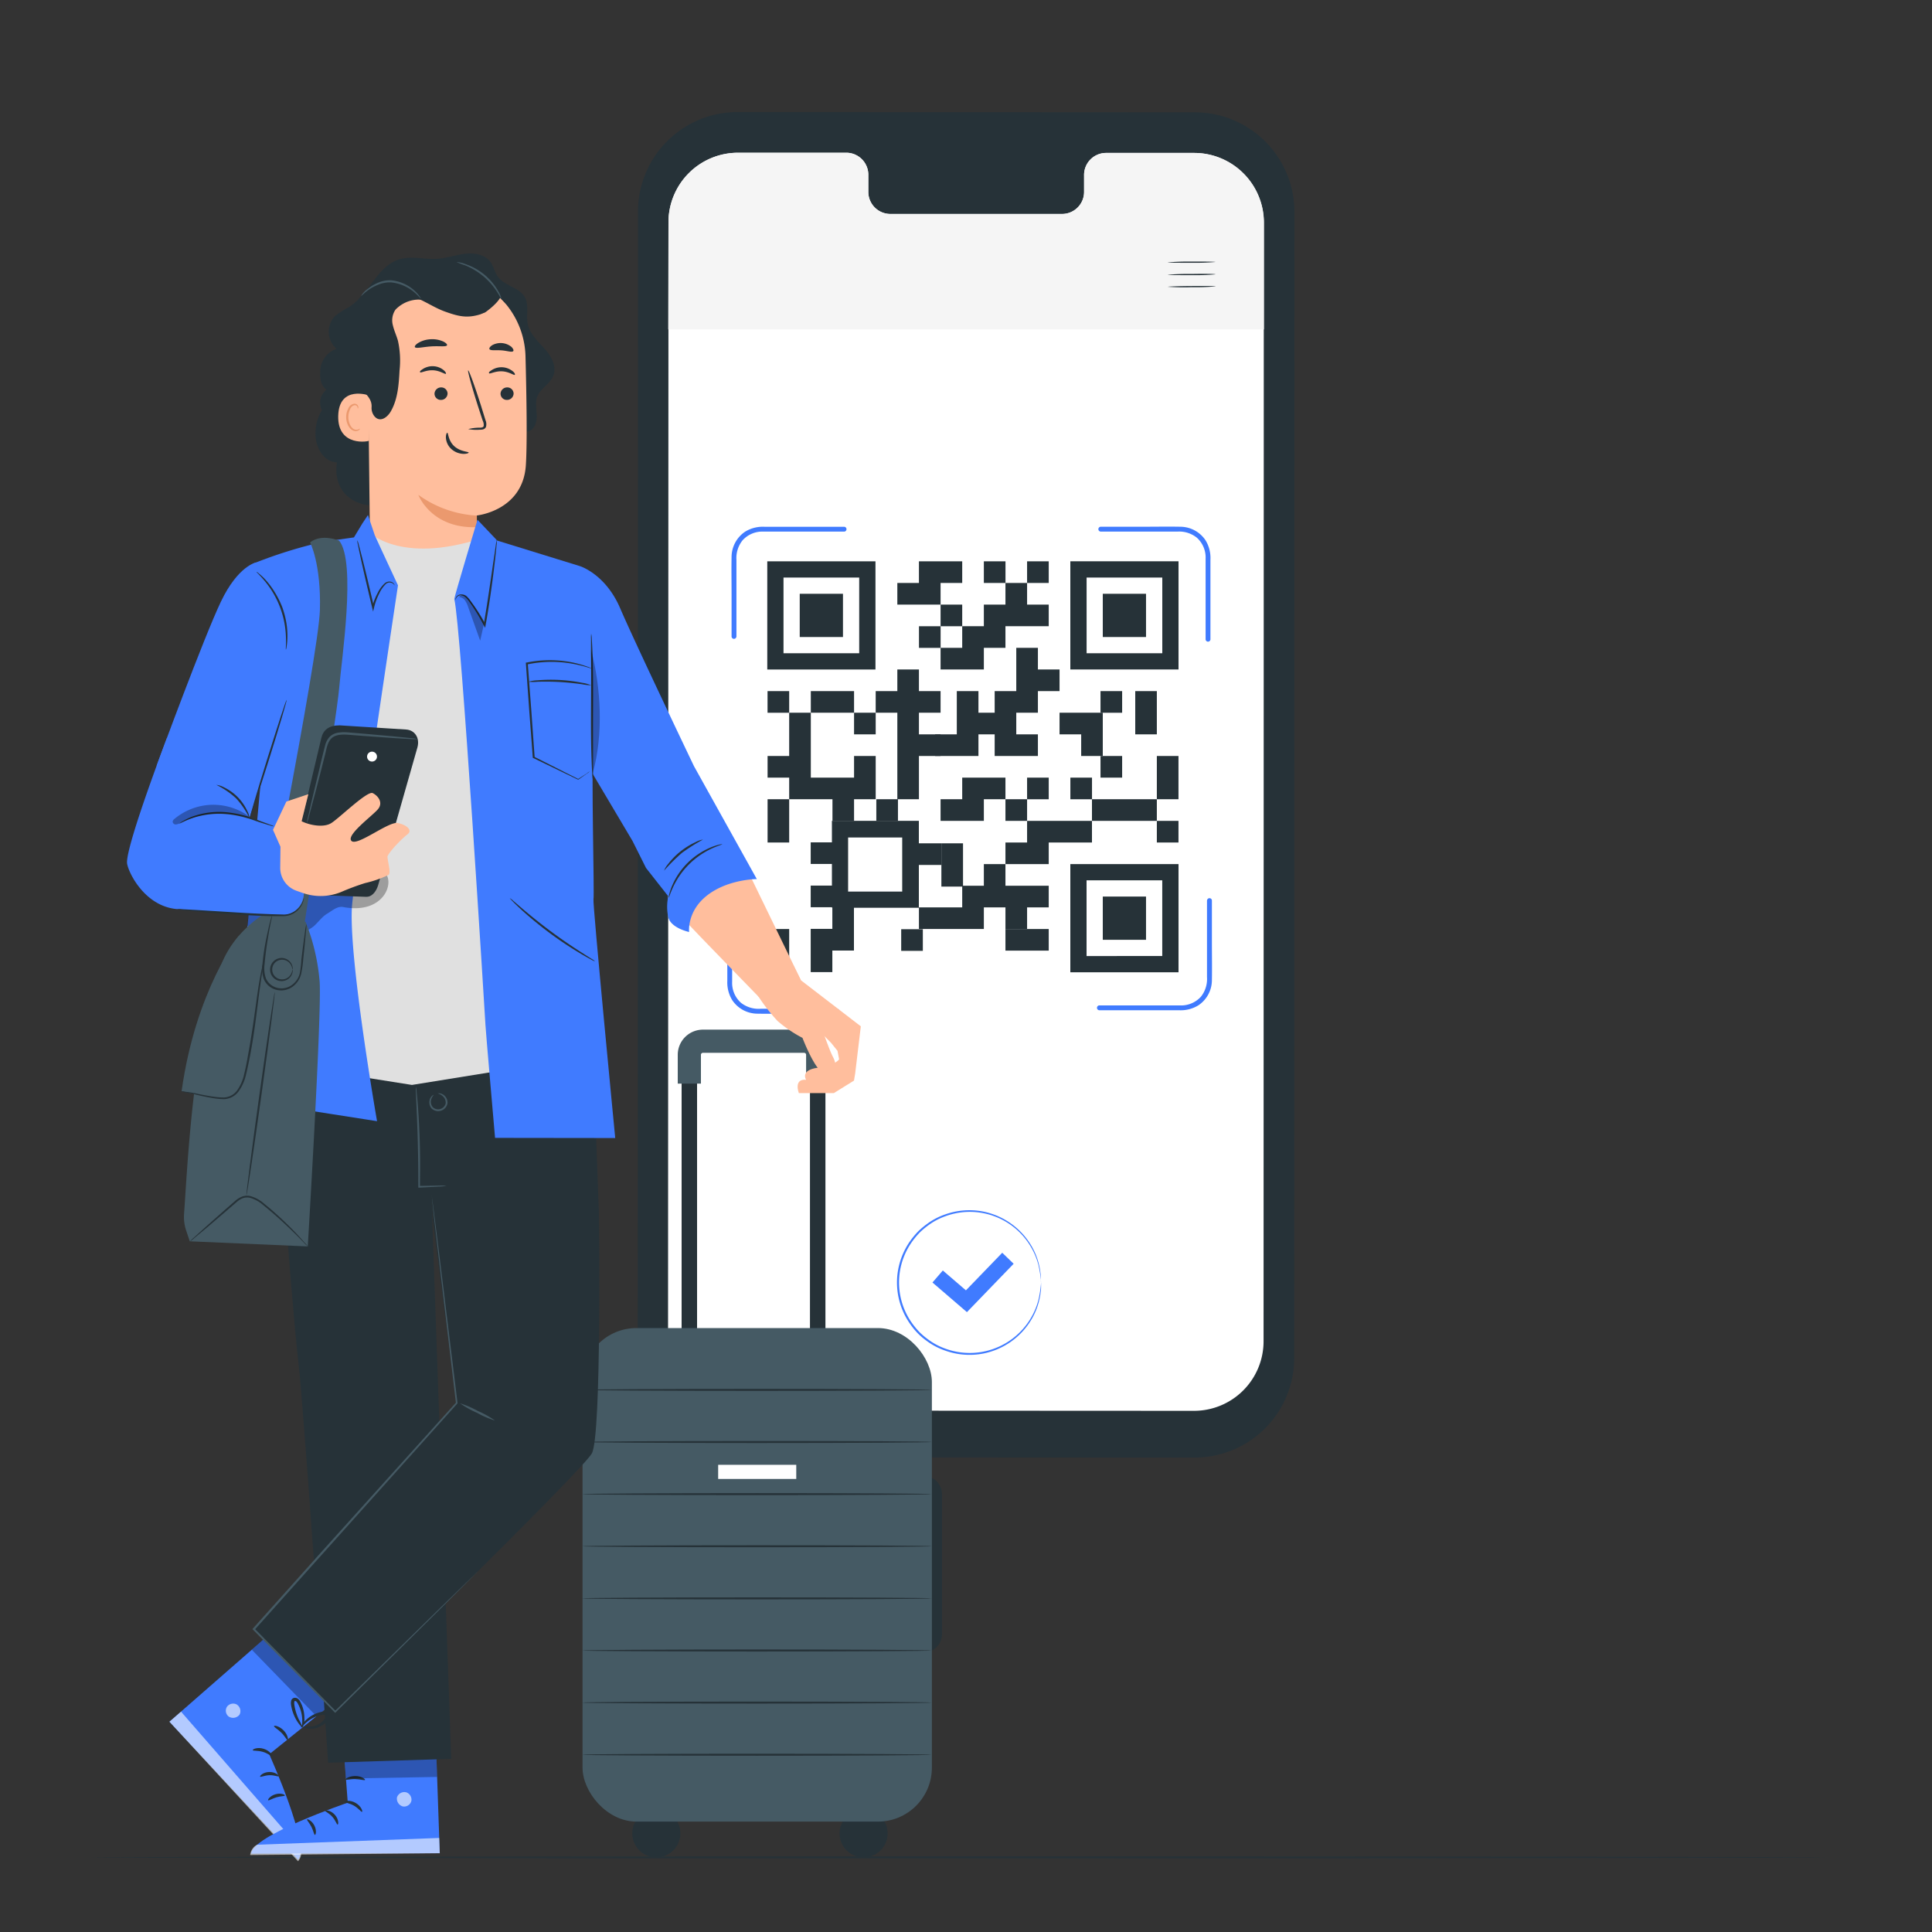 <svg xmlns="http://www.w3.org/2000/svg" viewBox="0 0 500 500"><rect x="0" y="0" width="500" height="500" fill="#333333" stroke="none"/><g id="freepik--Floor--inject-151"><path d="M473.14,480.69c0,.14-100.8.26-225.13.26s-225.15-.12-225.15-.26,100.78-.26,225.15-.26S473.14,480.54,473.14,480.69Z" style="fill:#263238"></path></g><g id="freepik--Device--inject-151"><path d="M309.11,377.21l-118.3-.07a25.76,25.76,0,0,1-25.76-25.77l.06-296.58A25.77,25.77,0,0,1,190.89,29l118.31.07A25.78,25.78,0,0,1,335,54.87l-.06,296.58A25.76,25.76,0,0,1,309.11,377.21Z" style="fill:#263238"></path><path d="M309.07,39.58H286.13a5.7,5.7,0,0,0-5.57,5.82v4.16A5.7,5.7,0,0,1,275,55.37l-44.71,0a5.71,5.71,0,0,1-5.57-5.83V45.35a5.71,5.71,0,0,0-5.57-5.82H191A18,18,0,0,0,173,57.56L172.89,347a18.05,18.05,0,0,0,18,18.06l118.06.06a18,18,0,0,0,18.06-18l.06-289.49A18.06,18.06,0,0,0,309.07,39.58Z" style="fill:#fff"></path><path d="M327.11,57.63a18.06,18.06,0,0,0-18-18.05H286.13a5.7,5.7,0,0,0-5.57,5.82v4.16A5.7,5.7,0,0,1,275,55.37l-44.71,0a5.71,5.71,0,0,1-5.57-5.83V45.35a5.71,5.71,0,0,0-5.57-5.82H191A18,18,0,0,0,173,57.56l-.06,27.68H327.1Z" style="fill:#f5f5f5"></path><path d="M314.56,67.8a59.89,59.89,0,0,1-6.17.21c-3.41,0-6.18,0-6.18-.1a59.89,59.89,0,0,1,6.17-.21C311.79,67.67,314.56,67.72,314.56,67.8Z" style="fill:#263238"></path><path d="M314.58,71a59.7,59.7,0,0,1-6.17.21c-3.41,0-6.17,0-6.17-.1a59.89,59.89,0,0,1,6.17-.21C311.82,70.83,314.58,70.88,314.58,71Z" style="fill:#263238"></path><path d="M314.61,74.12a59.89,59.89,0,0,1-6.17.21,58.61,58.61,0,0,1-6.18-.11c0-.08,2.77-.18,6.18-.2S314.61,74,314.61,74.12Z" style="fill:#263238"></path></g><g id="freepik--Checkmark--inject-151"><path d="M269.43,331.89a30,30,0,0,0-.68-4.49,17.84,17.84,0,0,0-2.06-4.88,18.31,18.31,0,0,0-22-7.77,17,17,0,0,0-4.62,2.49A20.08,20.08,0,0,0,238,319a21.34,21.34,0,0,0-1.78,2.11,18.16,18.16,0,0,0,0,21.57,21.34,21.34,0,0,0,1.78,2.11,20.08,20.08,0,0,0,2.07,1.76,17,17,0,0,0,4.62,2.49,18.37,18.37,0,0,0,22-7.77,17.84,17.84,0,0,0,2.06-4.88,30,30,0,0,0,.68-4.5,1.43,1.43,0,0,1,0,.3c0,.23,0,.52,0,.89a9,9,0,0,1-.12,1.43,14.28,14.28,0,0,1-.35,1.93,17.59,17.59,0,0,1-2,5,18.71,18.71,0,0,1-12.56,8.87,18.68,18.68,0,0,1-9.83-.79A17.32,17.32,0,0,1,239.8,347a17,17,0,0,1-4-4,18.62,18.62,0,0,1,0-22.17,21.29,21.29,0,0,1,1.84-2.17,20.09,20.09,0,0,1,2.13-1.8,17.32,17.32,0,0,1,4.75-2.54,18.68,18.68,0,0,1,9.83-.79,18.74,18.74,0,0,1,12.56,8.86,17.64,17.64,0,0,1,2,5,14.28,14.28,0,0,1,.35,1.93,9,9,0,0,1,.12,1.43c0,.37,0,.66,0,.88A1.36,1.36,0,0,1,269.43,331.89Z" style="fill:#407BFF"></path><polygon points="250.24 339.58 241.32 331.91 244 328.8 249.98 333.94 259.38 324.21 262.33 327.06 250.24 339.58" style="fill:#407BFF"></polygon></g><g id="freepik--Code--inject-151"><polygon points="198.65 212.44 198.65 218.04 204.24 218.04 204.24 212.44 204.24 206.84 198.65 206.84 198.65 212.44" style="fill:#263238"></polygon><rect x="198.64" y="178.86" width="5.6" height="5.6" style="fill:#263238"></rect><rect x="233.23" y="240.48" width="5.6" height="5.6" style="fill:#263238"></rect><polygon points="204.24 190.05 204.24 195.65 198.65 195.65 198.65 201.25 204.24 201.25 204.24 206.84 209.84 206.84 215.44 206.84 215.44 212.44 221.03 212.44 221.03 206.84 226.63 206.84 226.63 201.25 226.63 195.65 221.03 195.65 221.03 201.25 215.44 201.25 209.84 201.25 209.84 195.65 209.84 190.05 209.84 184.45 204.24 184.45 204.24 190.05" style="fill:#263238"></polygon><polygon points="215.44 178.86 209.84 178.86 209.84 184.45 215.44 184.45 221.03 184.45 221.03 178.86 215.44 178.86" style="fill:#263238"></polygon><polygon points="240.62 223.85 243.63 223.85 243.63 218.25 240.62 218.25 237.62 218.25 237.62 223.85 240.62 223.85" style="fill:#263238"></polygon><rect x="221.03" y="184.45" width="5.6" height="5.6" style="fill:#263238"></rect><rect x="260.21" y="206.84" width="5.6" height="5.6" style="fill:#263238"></rect><rect x="265.81" y="145.27" width="5.6" height="5.6" style="fill:#263238"></rect><polygon points="237.82 190.05 237.82 184.45 243.42 184.45 243.42 178.86 237.82 178.86 237.82 173.26 232.23 173.26 232.23 178.86 226.63 178.86 226.63 184.45 232.23 184.45 232.23 190.05 232.23 195.65 232.23 201.25 232.23 206.84 237.82 206.84 237.82 201.25 237.82 195.65 243.42 195.65 243.42 190.05 237.82 190.05" style="fill:#263238"></polygon><polygon points="265.81 246.02 271.41 246.02 271.41 240.43 265.81 240.43 260.21 240.43 260.21 246.02 265.81 246.02" style="fill:#263238"></polygon><rect x="254.62" y="145.27" width="5.6" height="5.6" style="fill:#263238"></rect><polygon points="258.81 190.05 258.81 184.45 253.22 184.45 253.22 178.86 247.62 178.86 247.62 184.45 247.62 190.05 242.02 190.05 242.02 195.65 247.62 195.65 253.22 195.65 253.22 190.05 258.81 190.05" style="fill:#263238"></polygon><rect x="284.81" y="178.86" width="5.6" height="5.6" style="fill:#263238"></rect><rect x="226.79" y="206.84" width="5.6" height="5.6" style="fill:#263238"></rect><polygon points="254.62 173.26 254.62 167.66 260.21 167.66 260.21 162.06 265.81 162.06 271.41 162.06 271.41 156.47 265.81 156.47 265.81 150.87 260.21 150.87 260.21 156.47 254.62 156.47 254.62 162.06 249.02 162.06 249.02 167.66 243.42 167.66 243.42 173.26 249.02 173.26 254.62 173.26" style="fill:#263238"></polygon><polygon points="254.62 212.44 254.62 206.84 260.21 206.84 260.21 201.25 254.62 201.25 249.02 201.25 249.02 206.84 243.42 206.84 243.42 212.44 249.02 212.44 254.62 212.44" style="fill:#263238"></polygon><polygon points="271.41 234.83 271.41 229.23 265.81 229.23 260.21 229.23 260.21 223.63 254.62 223.63 254.62 229.23 249.02 229.23 249.02 234.83 243.42 234.83 237.82 234.83 237.82 240.42 243.42 240.42 249.02 240.42 254.62 240.42 254.62 234.83 260.21 234.83 260.21 240.42 265.81 240.42 265.81 234.83 271.41 234.83" style="fill:#263238"></polygon><polygon points="249.02 150.87 249.02 145.27 243.42 145.27 237.82 145.27 237.82 150.87 232.23 150.87 232.23 156.47 237.82 156.47 243.42 156.47 243.42 150.87 249.02 150.87" style="fill:#263238"></polygon><rect x="243.42" y="156.47" width="5.6" height="5.6" style="fill:#263238"></rect><polygon points="263.01 178.86 257.42 178.86 257.42 184.45 257.42 190.05 257.42 195.65 263.01 195.65 268.61 195.65 268.61 190.05 263.01 190.05 263.01 184.45 268.61 184.45 268.61 178.86 274.21 178.86 274.21 173.26 268.61 173.26 268.61 167.66 263.01 167.66 263.01 173.26 263.01 178.86" style="fill:#263238"></polygon><rect x="237.83" y="162.07" width="5.6" height="5.6" style="fill:#263238"></rect><polygon points="260.21 218.04 260.21 223.63 265.81 223.63 271.41 223.63 271.41 218.04 277.01 218.04 282.6 218.04 282.6 212.44 277.01 212.44 271.41 212.44 265.81 212.44 265.81 218.04 260.21 218.04" style="fill:#263238"></polygon><rect x="284.81" y="195.65" width="5.6" height="5.6" style="fill:#263238"></rect><rect x="265.81" y="201.25" width="5.6" height="5.6" style="fill:#263238"></rect><polygon points="285.4 184.45 279.81 184.45 274.21 184.45 274.21 190.05 279.81 190.05 279.81 195.65 285.4 195.65 285.4 190.05 285.4 184.45" style="fill:#263238"></polygon><rect x="277.01" y="201.25" width="5.6" height="5.6" style="fill:#263238"></rect><path d="M221,234.93h16.8v-22.5h-22.5V218h-5.49v5.59h5.49v5.6h-5.49v5.6h5.49v.1h.11v5.5h-5.6v11.19h5.6V246H221V234.93Zm12.49-18.19v14h-14v-14Z" style="fill:#263238"></path><polygon points="293.8 212.44 299.39 212.44 299.39 206.84 293.8 206.84 288.2 206.84 282.6 206.84 282.6 212.44 288.2 212.44 293.8 212.44" style="fill:#263238"></polygon><polygon points="293.8 190.05 299.39 190.05 299.39 184.45 299.39 178.86 293.8 178.86 293.8 184.45 293.8 190.05" style="fill:#263238"></polygon><polygon points="249.23 218.25 243.63 218.25 243.63 223.85 243.63 229.45 249.23 229.45 249.23 223.85 249.23 218.25" style="fill:#263238"></polygon><rect x="299.39" y="212.44" width="5.6" height="5.6" style="fill:#263238"></rect><polygon points="304.99 201.25 304.99 195.65 299.39 195.65 299.39 201.25 299.39 206.84 304.99 206.84 304.99 201.25" style="fill:#263238"></polygon><polygon points="204.24 240.43 198.65 240.43 198.65 246.02 198.65 251.62 204.24 251.62 204.24 246.02 204.24 240.43" style="fill:#263238"></polygon><path d="M305,173.26v-28H277v28Zm-23.79-4.2V149.47h19.59v19.59Z" style="fill:#263238"></path><rect x="285.4" y="153.67" width="11.19" height="11.19" style="fill:#263238"></rect><path d="M305,223.63H277v28h28ZM281.2,247.42V227.83h19.59v19.59Z" style="fill:#263238"></path><rect x="285.4" y="232.03" width="11.19" height="11.19" style="fill:#263238"></rect><path d="M198.57,145.27v28h28v-28Zm23.79,4.2v19.59H202.77V149.47Z" style="fill:#263238"></path><rect x="206.97" y="153.67" width="11.19" height="11.19" style="fill:#263238"></rect><path d="M190.59,164.78V144.91a7.31,7.31,0,0,1,1.58-5.07,6.89,6.89,0,0,1,5.45-2.26h20.9a.63.63,0,0,0,0-1.25H197.85a8.74,8.74,0,0,0-5,1.26,7.93,7.93,0,0,0-3.52,6.53c-.06,3.27,0,6.55,0,9.82v10.84a.63.63,0,0,0,1.25,0Z" style="fill:#407BFF"></path><path d="M216.69,261.07H196.81a7.37,7.37,0,0,1-5.07-1.57,6.9,6.9,0,0,1-2.26-5.45v-20.9a.63.63,0,0,0-1.25,0v20.67a8.81,8.81,0,0,0,1.26,5,7.88,7.88,0,0,0,6.53,3.52c3.27.06,6.55,0,9.82,0h10.85a.63.63,0,0,0,0-1.25Z" style="fill:#407BFF"></path><path d="M312.37,233v19.88a7.34,7.34,0,0,1-1.57,5.06,6.9,6.9,0,0,1-5.45,2.26h-20.9a.63.63,0,0,0,0,1.25h20.67a8.71,8.71,0,0,0,5-1.26,7.85,7.85,0,0,0,3.52-6.52c.06-3.28,0-6.55,0-9.82V233a.63.63,0,0,0-1.25,0Z" style="fill:#407BFF"></path><path d="M284.81,137.58h19.88a7.3,7.3,0,0,1,5.06,1.58,6.89,6.89,0,0,1,2.26,5.45v20.9a.63.63,0,0,0,1.25,0V144.84a8.74,8.74,0,0,0-1.26-5,7.89,7.89,0,0,0-6.53-3.52c-3.27-.06-6.54,0-9.81,0H284.81a.63.63,0,0,0,0,1.25Z" style="fill:#407BFF"></path></g><g id="freepik--Character--inject-151"><rect x="209.62" y="273.65" width="4" height="92.37" style="fill:#263238"></rect><rect x="176.4" y="276.99" width="4" height="92.37" style="fill:#263238"></rect><path d="M214.62,281.92h-6V273a.51.51,0,0,0-.48-.53H181.89a.51.51,0,0,0-.49.53v7.44h-6V273a6.52,6.52,0,0,1,6.49-6.53h26.25a6.51,6.51,0,0,1,6.48,6.53Z" style="fill:#455a64"></path><path d="M176.08,474.47a6.22,6.22,0,1,1-6.22-6.22A6.23,6.23,0,0,1,176.08,474.47Z" style="fill:#263238"></path><path d="M229.72,474.47a6.22,6.22,0,1,1-6.21-6.22A6.22,6.22,0,0,1,229.72,474.47Z" style="fill:#263238"></path><path d="M239,427.69h0V381.94h0a4.79,4.79,0,0,1,4.79,4.79V422.9A4.8,4.8,0,0,1,239,427.69Z" style="fill:#263238"></path><rect x="150.76" y="343.7" width="90.41" height="127.73" rx="13.97" style="fill:#455a64"></rect><path d="M241.09,359.7c0,.14-20.24.26-45.21.26s-45.23-.12-45.23-.26,20.25-.26,45.23-.26S241.09,359.56,241.09,359.7Z" style="fill:#263238"></path><path d="M241.09,373.19c0,.14-20.24.26-45.21.26s-45.23-.12-45.23-.26,20.25-.26,45.23-.26S241.09,373,241.09,373.19Z" style="fill:#263238"></path><path d="M241.09,386.68c0,.14-20.24.26-45.21.26s-45.23-.12-45.23-.26,20.25-.26,45.23-.26S241.09,386.53,241.09,386.68Z" style="fill:#263238"></path><path d="M241.09,400.17c0,.14-20.24.26-45.21.26s-45.23-.12-45.23-.26,20.25-.26,45.23-.26S241.09,400,241.09,400.17Z" style="fill:#263238"></path><path d="M241.09,413.66c0,.14-20.24.26-45.21.26s-45.23-.12-45.23-.26,20.25-.26,45.23-.26S241.09,413.51,241.09,413.66Z" style="fill:#263238"></path><path d="M241.09,427.15c0,.14-20.24.26-45.21.26s-45.23-.12-45.23-.26,20.25-.27,45.23-.27S241.09,427,241.09,427.15Z" style="fill:#263238"></path><path d="M241.09,440.63c0,.15-20.24.26-45.21.26s-45.23-.11-45.23-.26,20.25-.26,45.23-.26S241.09,440.49,241.09,440.63Z" style="fill:#263238"></path><path d="M241.09,454.12c0,.15-20.24.26-45.21.26s-45.23-.11-45.23-.26,20.25-.26,45.23-.26S241.09,454,241.09,454.12Z" style="fill:#263238"></path><rect x="185.86" y="379.09" width="20.21" height="3.66" style="fill:#fff"></rect><path d="M83.33,106.13a11.53,11.53,0,0,0-1.67,6.53c0,2.25,1.55,6.82,5.55,7-1.06,6.44,3.06,11.2,9.92,11.21s14.72-11.76,21.08-14.35l18.45-4.87c1.63-.38,2.29-2.35,2.26-4s-.46-3.39.13-5c.81-2.13,3.28-3.27,4.13-5.4,1-2.41-.53-5.08-2.24-7s-3.81-3.8-4.35-6.34c-.5-2.33.39-5-.77-7-1.43-2.56-5.19-2.89-6.93-5.25C128,70.52,127.78,69,127,67.88c-1.43-2-4.16-2.47-6.57-2.21s-4.73,1.13-7.14,1.31c-3.32.24-6.74-.83-9.92.13-3.51,1.06-5.65,4.17-7.93,7.19l-3,3.49a13.87,13.87,0,0,1-2,1.62,23.16,23.16,0,0,0-3.76,2.41,5.87,5.87,0,0,0,.41,8.45,6.28,6.28,0,0,0-4.21,6.17s-.33,3.06,1.61,4.42A4.22,4.22,0,0,0,83.33,106.13Z" style="fill:#263238"></path><path d="M95.7,112.37A85.08,85.08,0,0,1,92,98.1a29.86,29.86,0,0,1,1.17-14.57c.26-.7,2.48-5.39,3.22-5.32.53.05-.84,4.43-.57,4.89,2.56,4.4,3.26,9.69,2.85,14.77a66.54,66.54,0,0,1-3,14.5" style="fill:#263238"></path><path d="M107.86,155.32C97,154,95.71,136.45,95.71,136.45l-.5-42.86c-.4-12.34,6.45-22.86,18.8-22.92l1.14.06A22.09,22.09,0,0,1,136,92.18c.28,10.7.46,22.52.09,28.23-.78,11.82-12.71,13-12.71,13a39.32,39.32,0,0,0-.11,6.22c.68,12.57-12.4,15.93-15.45,15.66Z" style="fill:#ffbe9d"></path><path d="M123.42,133.44a28.57,28.57,0,0,1-15.16-5.38s3.29,8.8,15.15,8.37Z" style="fill:#eb996e"></path><path d="M132.92,101.88a1.7,1.7,0,0,1-1.72,1.62,1.62,1.62,0,0,1-1.66-1.62,1.7,1.7,0,0,1,1.72-1.62A1.62,1.62,0,0,1,132.92,101.88Z" style="fill:#263238"></path><path d="M133.24,97c-.22.21-1.45-.8-3.27-.9s-3.19.75-3.38.51.14-.49.75-.88a4.64,4.64,0,0,1,5.31.31C133.18,96.45,133.35,96.86,133.24,97Z" style="fill:#263238"></path><path d="M115.83,101.88a1.7,1.7,0,0,1-1.72,1.62,1.62,1.62,0,0,1-1.66-1.62,1.7,1.7,0,0,1,1.72-1.62A1.62,1.62,0,0,1,115.83,101.88Z" style="fill:#263238"></path><path d="M115.4,96.73c-.23.21-1.46-.8-3.27-.9s-3.2.75-3.39.52.14-.49.75-.89a4.67,4.67,0,0,1,2.72-.68,4.49,4.49,0,0,1,2.59,1C115.33,96.23,115.5,96.64,115.4,96.73Z" style="fill:#263238"></path><path d="M121.17,111.05a12.13,12.13,0,0,1,3-.37c.47,0,.91-.09,1-.41a2.39,2.39,0,0,0-.24-1.39c-.38-1.15-.77-2.35-1.18-3.61-1.64-5.13-2.8-9.35-2.59-9.41s1.7,4,3.34,9.18c.39,1.27.77,2.47,1.12,3.63a2.69,2.69,0,0,1,.15,1.83,1.18,1.18,0,0,1-.8.64,3,3,0,0,1-.8.07A11.33,11.33,0,0,1,121.17,111.05Z" style="fill:#263238"></path><path d="M115.75,112c.3,0,.2,2,1.81,3.47s3.73,1.38,3.73,1.66c0,.12-.49.36-1.38.33a4.9,4.9,0,0,1-3.12-1.27,4.31,4.31,0,0,1-1.39-2.9C115.37,112.48,115.62,112,115.75,112Z" style="fill:#263238"></path><path d="M115.69,89.35c-.2.48-2,.15-4.15.3s-3.91.63-4.17.17c-.11-.22.21-.67.94-1.11a6.83,6.83,0,0,1,3.12-.91,6.91,6.91,0,0,1,3.21.55C115.41,88.71,115.78,89.12,115.69,89.35Z" style="fill:#263238"></path><path d="M132.82,90.87c-.35.39-1.58-.1-3.08-.2s-2.8.13-3.07-.32c-.11-.22.11-.62.69-1a4.47,4.47,0,0,1,5,.42C132.82,90.24,133,90.67,132.82,90.87Z" style="fill:#263238"></path><path d="M95.71,102.4c-.2-.09-8-2.84-8.18,5.26s8,6.61,8,6.38S95.71,102.4,95.71,102.4Z" style="fill:#ffbe9d"></path><path d="M93.14,110.92s-.14.09-.38.2a1.47,1.47,0,0,1-1.06,0c-.85-.34-1.54-1.71-1.55-3.17a4.75,4.75,0,0,1,.44-2,1.64,1.64,0,0,1,1.09-1.07.71.71,0,0,1,.82.41c.1.23,0,.39.09.4s.18-.13.12-.46a.88.88,0,0,0-.31-.52,1,1,0,0,0-.77-.22,2,2,0,0,0-1.5,1.22,4.71,4.71,0,0,0-.54,2.25c0,1.63.82,3.18,2,3.54a1.55,1.55,0,0,0,1.3-.18C93.12,111.11,93.17,110.93,93.14,110.92Z" style="fill:#eb996e"></path><path d="M131,78.69c1.33-.71-2.56-5-5.76-6.51-4.84-2.27-12.26-3.73-16.77-2.51-5.43,1.46-10,4.09-12.73,9a31.93,31.93,0,0,0-3.79,16.23,9.68,9.68,0,0,0,1.08,5c1.11,1.81,3.27,3,3.14,5.43a3.39,3.39,0,0,0,.81,2.49c1.46,1.59,3.3.14,4.15-1.34,1.82-3.15,2.07-6.94,2.27-10.57a23.71,23.71,0,0,0-.41-7.71c-.38-1.36-1-2.64-1.31-4a4.88,4.88,0,0,1,.63-4,4.68,4.68,0,0,1,.67-.65,8.41,8.41,0,0,1,8.4-1.49c4.54,1.67,12.3,4.18,14.36,2.66,3-2.19,3.68-3.63,3.68-3.63Z" style="fill:#263238"></path><path d="M108.87,68.57a17.79,17.79,0,0,1,13.68.93,9.24,9.24,0,0,1,4.81,5.44c.65,2.41-.41,5.35-2.73,6.26l-.16.1c-3.48,1.12-5.72.62-9.15-.61-2.89-1-5.44-2.87-8.34-3.89a16.39,16.39,0,0,0-9.63-.41A26.91,26.91,0,0,1,108.87,68.57Z" style="fill:#263238"></path><path d="M93.46,76.58c.07.07.72-.71,2-1.62A11.71,11.71,0,0,1,98,73.64a7.53,7.53,0,0,1,3.29-.55,11,11,0,0,1,5.65,2.33c1.25,1,1.83,1.83,1.91,1.77s-.09-.25-.35-.62a8.6,8.6,0,0,0-1.31-1.44,10.48,10.48,0,0,0-5.86-2.58,7.69,7.69,0,0,0-3.52.63,10.57,10.57,0,0,0-2.5,1.47A6,6,0,0,0,93.46,76.58Z" style="fill:#455a64"></path><path d="M118.15,67.83a21.28,21.28,0,0,0,2.14.81,17.68,17.68,0,0,1,8.32,6.85c.76,1.18,1.12,2,1.2,2a6.27,6.27,0,0,0-.87-2.15,15.44,15.44,0,0,0-8.52-7A6.55,6.55,0,0,0,118.15,67.83Z" style="fill:#455a64"></path><path d="M89.28,438.23,69.68,454s10.81,24,7.47,27.27l-33.3-35.69,29.53-25.82Z" style="fill:#407BFF"></path><g style="opacity:0.6"><path d="M61.41,441.2a2,2,0,0,0-2.63.45,1.91,1.91,0,0,0,.42,2.6,2.11,2.11,0,0,0,2.78-.48,2,2,0,0,0-.74-2.66" style="fill:#fff"></path></g><g style="opacity:0.6"><path d="M43.85,445.58l3-2.61,31,35.59a3.38,3.38,0,0,1-.72,3.13Z" style="fill:#fff"></path></g><path d="M70.39,454.44c-.19.15-1-.68-2.4-1.07s-2.51-.2-2.58-.43,1.2-.86,2.82-.36S70.59,454.33,70.39,454.44Z" style="fill:#263238"></path><path d="M72.14,459.69c-.14.19-1.13-.32-2.42-.27s-2.25.57-2.4.38.78-1.18,2.38-1.21S72.3,459.54,72.14,459.69Z" style="fill:#263238"></path><path d="M69.4,465.9c-.18-.13.51-1.16,1.9-1.55s2.5.11,2.42.32-1.06.14-2.2.48S69.58,466.06,69.4,465.9Z" style="fill:#263238"></path><path d="M74.45,450.35c-.22.06-.69-1-1.64-1.94s-2-1.47-1.89-1.7,1.38,0,2.48,1.12S74.67,450.31,74.45,450.35Z" style="fill:#263238"></path><g style="opacity:0.3"><polygon points="85.4 441.35 81.91 444.17 65.17 426.95 69.41 423.22 85.4 441.35"></polygon></g><path d="M78.35,447.09c-.07.07-.8-.55-1.59-1.85a11.51,11.51,0,0,1-1.08-2.45,10.63,10.63,0,0,1-.35-1.55,2.75,2.75,0,0,1,0-.93,1,1,0,0,1,.89-.92,1.31,1.31,0,0,1,1.09.44,2.87,2.87,0,0,1,.5.77,8,8,0,0,1,.6,1.49,8.75,8.75,0,0,1,.36,2.67,4,4,0,0,1-.56,2.39c-.13,0,.07-.93,0-2.37a9.27,9.27,0,0,0-1.08-3.8c-.24-.48-.52-.81-.79-.76-.09,0-.12,0-.17.22a2.38,2.38,0,0,0,0,.68,12.57,12.57,0,0,0,.29,1.46,12.76,12.76,0,0,0,.86,2.38A16.62,16.62,0,0,1,78.35,447.09Z" style="fill:#263238"></path><path d="M77.89,447.08c-.08,0,.25-.95,1.36-2a8.17,8.17,0,0,1,2.24-1.5,8.07,8.07,0,0,1,1.53-.5,2,2,0,0,1,2,.37,1.13,1.13,0,0,1,.15,1.22,3.4,3.4,0,0,1-.51.78,5.65,5.65,0,0,1-1.25,1.07,5.57,5.57,0,0,1-2.59.87c-1.58.1-2.45-.46-2.4-.53a20.68,20.68,0,0,0,2.33-.05,5.67,5.67,0,0,0,2.24-.92,5.2,5.2,0,0,0,1-1c.34-.4.53-.82.36-.93a1.37,1.37,0,0,0-1.16-.12,7.58,7.58,0,0,0-1.4.4,8.82,8.82,0,0,0-2.15,1.24C78.51,446.38,78,447.16,77.89,447.08Z" style="fill:#263238"></path><path d="M88.1,441.44,90,466.53s-24.9,8.53-25,13.2l48.81-.12-1.36-39.2Z" style="fill:#407BFF"></path><g style="opacity:0.6"><path d="M105,463.81a2,2,0,0,1,1.47,2.22,1.93,1.93,0,0,1-2.19,1.48,2.1,2.1,0,0,1-1.54-2.36,2,2,0,0,1,2.44-1.28" style="fill:#fff"></path></g><g style="opacity:0.6"><path d="M113.81,479.61l-.14-3.95-47.13,1.75a3.37,3.37,0,0,0-1.79,2.67Z" style="fill:#fff"></path></g><path d="M89.2,466.31c0,.24,1.21.3,2.42,1s1.86,1.69,2.08,1.59-.2-1.46-1.67-2.31S89.14,466.09,89.2,466.31Z" style="fill:#263238"></path><path d="M84.17,468.63c0,.23,1,.6,1.85,1.57s1.13,2,1.36,2,.34-1.37-.74-2.56S84.17,468.4,84.17,468.63Z" style="fill:#263238"></path><path d="M81.51,474.87c.22,0,.5-1.16-.16-2.44s-1.8-1.76-1.89-1.56.62.88,1.15,1.94S81.27,474.85,81.51,474.87Z" style="fill:#263238"></path><path d="M89.4,460.55c.11.21,1.19-.16,2.54-.12s2.42.42,2.53.21-.93-1-2.52-1S89.28,460.36,89.4,460.55Z" style="fill:#263238"></path><g style="opacity:0.3"><polygon points="89.2 455.81 89.53 460.28 113.13 459.87 112.96 455.09 89.2 455.81"></polygon></g><path d="M89.11,455.48a4.53,4.53,0,0,0,2.44-.11,10.86,10.86,0,0,0,2.53-.89,11.55,11.55,0,0,0,1.37-.8,3.09,3.09,0,0,0,.72-.6,1,1,0,0,0,0-1.27,1.31,1.31,0,0,0-1.06-.51,3.28,3.28,0,0,0-.91.17,8.35,8.35,0,0,0-1.5.58,8.64,8.64,0,0,0-2.19,1.57c-1.09,1.09-1.44,2-1.36,2s.63-.7,1.75-1.61a10,10,0,0,1,2.13-1.31,9.34,9.34,0,0,1,1.38-.49c.51-.16,1-.18,1.1.05,0,.08,0,.12,0,.27A2.17,2.17,0,0,1,95,453a11.81,11.81,0,0,1-1.26.79,13.25,13.25,0,0,1-2.33,1A17.14,17.14,0,0,0,89.11,455.48Z" style="fill:#263238"></path><path d="M89.44,455.81a4,4,0,0,0,.55-2.39,8.06,8.06,0,0,0-.44-2.66,9.07,9.07,0,0,0-.68-1.46,2,2,0,0,0-1.61-1.17,1.15,1.15,0,0,0-1,.72,3.52,3.52,0,0,0-.22.91,5.65,5.65,0,0,0,.06,1.65,5.72,5.72,0,0,0,1.15,2.48c1,1.22,2,1.47,2,1.39s-.77-.55-1.55-1.74a5.65,5.65,0,0,1-.86-2.26,4.82,4.82,0,0,1,0-1.42c0-.52.23-.94.43-.9s.67.36.88.77a7.58,7.58,0,0,1,.66,1.3,8.74,8.74,0,0,1,.57,2.42C89.52,454.87,89.3,455.78,89.44,455.81Z" style="fill:#263238"></path><path d="M69.94,260.84s5.29,75.12,7.35,92.35c1.31,10.95,7.63,103,7.63,103l31.85-1-5.13-145.83V264.67Z" style="fill:#263238"></path><path d="M65.67,421.6,86.75,443s63.83-62.2,66.42-66.86,1.82-62.2,1.82-62.2l-1.86-51.56-45.58,2.32,4.5,51.29,6.07,47.19Z" style="fill:#263238"></path><path d="M123.58,406.74l-.65.68-2,2-7.43,7.4L86.9,443.13l-.16.16-.15-.16-21.1-21.35-.17-.17.16-.18,17-19L118,363l0,.18c-1.91-16.1-3.5-29.53-4.61-39-.54-4.7-1-8.39-1.26-10.93-.13-1.25-.24-2.21-.31-2.89,0-.31,0-.55-.07-.74a.69.69,0,0,1,0-.25,2.24,2.24,0,0,1,0,.25l.11.74c.09.67.22,1.63.38,2.87.32,2.54.79,6.23,1.38,10.91l4.79,38.94,0,.1-.07.08L82.88,402.81l-17,19v-.34c7.56,7.67,14.66,14.9,21.05,21.39h-.31l26.78-26.22,7.52-7.31,2-1.92C123.33,406.94,123.58,406.74,123.58,406.74Z" style="fill:#455a64"></path><path d="M128.11,367.64a24.17,24.17,0,0,1-4.65-2,24.65,24.65,0,0,1-4.41-2.47,25,25,0,0,1,4.64,2A25.05,25.05,0,0,1,128.11,367.64Z" style="fill:#455a64"></path><path d="M115.53,306.9a12,12,0,0,1-1.92.19l-5.13.27h-.22v-.23c0-2.65,0-5.89-.09-9.39-.08-4.54-.26-8.64-.39-11.62l-.15-3.52a5.76,5.76,0,0,1,0-1.3,7.12,7.12,0,0,1,.19,1.29c.09.82.21,2,.32,3.51.23,3,.46,7.09.55,11.63.07,3.51,0,6.75,0,9.41l-.22-.22,5.14-.09A10.91,10.91,0,0,1,115.53,306.9Z" style="fill:#455a64"></path><path d="M113.31,283s.17-.09.5-.05a2.2,2.2,0,0,1,1.25.63,2.43,2.43,0,0,1,.75,1.95,2.45,2.45,0,0,1-4.16,1.3,2.46,2.46,0,0,1-.49-2,2.18,2.18,0,0,1,.66-1.23c.25-.22.44-.26.45-.24a2.87,2.87,0,0,0-.75,1.52,2.17,2.17,0,0,0,.49,1.66,2,2,0,0,0,3.33-1,2.16,2.16,0,0,0-.55-1.64A3,3,0,0,0,113.31,283Z" style="fill:#455a64"></path><path d="M95,137.35s8.28,9.05,30,1.83l13.71,20,14.09,114.15-46.19,7.45-36-5.71L82.09,159.23Z" style="fill:#e0e0e0"></path><path d="M97,138.54c1.76,3.86,6,12.94,6,12.94s-10.72,71.16-11.85,82.41c-1.24,12.39,6.43,56.27,6.43,56.27L60,284.28l10.58-116-5.13-22.39a119.58,119.58,0,0,1,18.26-5.69l7.89-1.12,2.18-3.61,1.45-2.18Z" style="fill:#407BFF"></path><g style="opacity:0.3"><path d="M98.94,225.32c-4.6-.1-18,3.76-22.56,4.26-4.73.51-7.9,1.12-11.76,3.89L64,239.54c2.68,1.31,5.69,1.63,8.63,2.13a10.44,10.44,0,0,0,8.45-1.86c1.25-1.05,2.16-2.49,3.56-3.33s2.66-2,4.13-1.75C99.89,236.89,102.71,227.33,98.94,225.32Z"></path></g><path d="M92.46,139.82a4.52,4.52,0,0,1,.35,1c.19.68.45,1.66.76,2.88.62,2.44,1.45,5.82,2.32,9.56.32,1.36.63,2.68.91,3.91h-.48a15.27,15.27,0,0,1,1.44-3.75,7.93,7.93,0,0,1,1.92-2.55,1.86,1.86,0,0,1,1.19-.36,1.54,1.54,0,0,1,.86.33c.41.35.36.69.35.67s-.07-.28-.45-.53a1.48,1.48,0,0,0-1.77.15,8.13,8.13,0,0,0-1.72,2.49,15.85,15.85,0,0,0-1.34,3.66l-.24,1-.24-1c-.29-1.22-.61-2.54-.93-3.91-.88-3.73-1.65-7.12-2.18-9.58-.26-1.23-.47-2.23-.6-2.92A4.19,4.19,0,0,1,92.46,139.82Z" style="fill:#263238"></path><path d="M69.56,235.81l9.53,2.77a53.73,53.73,0,0,1,3.64,15.52c.56,8.3-3.08,68.47-3.08,68.47l-30.54-1.32-.93-2.79a11.11,11.11,0,0,1-.54-4.4c.76-9.88,2.12-44.2,9.54-64.17C60.72,240.37,69.56,235.81,69.56,235.81Z" style="fill:#455a64"></path><path d="M80.24,140.36s2.89,5.47,2.55,17.52-17.05,95.88-17.05,95.88l10.65.94s10.83-69.64,11.39-76.64,4.48-32.55,0-38.13C87.78,139.93,83.34,138,80.24,140.36Z" style="fill:#455a64"></path><path d="M61.88,242.12S50.67,256.07,47,282.4l4.94,1.07Z" style="fill:#455a64"></path><path d="M68.37,248.14a1.85,1.85,0,0,1-.05.52c-.06.39-.13.87-.22,1.45-.2,1.26-.49,3.07-.8,5.33-.66,4.5-1.26,10.78-2.55,17.63-.34,1.71-.67,3.37-1.07,5a11.79,11.79,0,0,1-1.94,4.39,4.89,4.89,0,0,1-3.85,2,21.57,21.57,0,0,1-3.73-.44c-2.26-.39-4-.92-5.28-1.14l-1.44-.28a1.65,1.65,0,0,1-.49-.13,1.78,1.78,0,0,1,.51,0l1.46.19c1.27.16,3.06.64,5.3,1a21.79,21.79,0,0,0,3.66.37,4.43,4.43,0,0,0,3.48-1.83,11.4,11.4,0,0,0,1.83-4.21c.38-1.58.72-3.25,1-4.95,1.28-6.82,2-13.09,2.69-17.59.36-2.25.71-4.06,1-5.31.13-.57.23-1,.32-1.43A1.89,1.89,0,0,1,68.37,248.14Z" style="fill:#263238"></path><path d="M79.31,239.14a11.22,11.22,0,0,1-.09,1.65c-.11,1.15-.26,2.65-.43,4.47-.1,1-.21,2-.32,3.08a29.2,29.2,0,0,1-.5,3.56,5.79,5.79,0,0,1-2.16,3.39,5.05,5.05,0,0,1-4.2.9,4.82,4.82,0,0,1-3.32-2.75,8.24,8.24,0,0,1-.36-4c.25-2.51.6-4.74,1-6.61s.71-3.36,1-4.39a10.61,10.61,0,0,1,.49-1.58,10.73,10.73,0,0,1-.29,1.63c-.21,1-.51,2.54-.81,4.4s-.62,4.1-.84,6.59a7.85,7.85,0,0,0,.35,3.75,4.33,4.33,0,0,0,3,2.44,4.53,4.53,0,0,0,3.78-.81,5.22,5.22,0,0,0,2-3.09A30.42,30.42,0,0,0,78,248.3c.14-1.1.26-2.13.38-3.08.24-1.81.44-3.31.6-4.45A9.36,9.36,0,0,1,79.31,239.14Z" style="fill:#263238"></path><path d="M79.73,322.64a11.46,11.46,0,0,1-1.13-1.1c-.7-.72-1.71-1.76-3-3s-2.85-2.72-4.64-4.28c-.9-.78-1.85-1.58-2.86-2.4A8.86,8.86,0,0,0,64.74,310a3.38,3.38,0,0,0-1.87.08,5.32,5.32,0,0,0-1.61,1l-2.82,2.43-4.81,4.12-3.28,2.73a11.15,11.15,0,0,1-1.24,1,8.12,8.12,0,0,1,1.11-1.11l3.16-2.86,4.74-4.2,2.82-2.47a6.07,6.07,0,0,1,1.76-1.06,3.83,3.83,0,0,1,2.15-.1,9.25,9.25,0,0,1,3.57,2c1,.82,2,1.64,2.85,2.43,1.79,1.59,3.33,3.09,4.59,4.38s2.23,2.38,2.89,3.15A8.33,8.33,0,0,1,79.73,322.64Z" style="fill:#263238"></path><path d="M71.12,256.66c.14,0-1.39,11.84-3.42,26.41s-3.79,26.35-3.93,26.33,1.38-11.84,3.41-26.41S71,256.64,71.12,256.66Z" style="fill:#263238"></path><path d="M75.71,250.92a5.85,5.85,0,0,1-.18-.66,2.83,2.83,0,0,0-1-1.4,2.6,2.6,0,0,0-2.43-.32,2.54,2.54,0,0,0,0,4.76,2.61,2.61,0,0,0,2.43-.33,2.78,2.78,0,0,0,1-1.4,5.24,5.24,0,0,1,.18-.65s.09.25,0,.7a2.82,2.82,0,0,1-1,1.65,3,3,0,0,1-2.81.48,3,3,0,0,1,0-5.66,2.91,2.91,0,0,1,2.81.48,2.76,2.76,0,0,1,1,1.65C75.8,250.67,75.74,250.92,75.71,250.92Z" style="fill:#263238"></path><path d="M207.27,253.69l15.51,11.92-1.46,12.19-.31,1.86-5.21,3.23h-9.06s-1.45-3.75,1.88-3.44c0,0-1.64-2.5,3-3.12s5.54-2.18,5.54-2.18l-.41-2.19-1.67-2.08-1.57-1.59-8.73-9.76Z" style="fill:#ffbe9d"></path><path d="M178.4,239.42c0,.11,18,18.61,18,18.61l10.89-4.34-13.08-26.91-10.91-3.88-4.88,8.69Z" style="fill:#ffbe9d"></path><path d="M195.86,257.23a46.66,46.66,0,0,0,5.37,7,33,33,0,0,0,6.45,4.37s3.64,9.58,6,9.16,3.23-1.67,1.87-4.27-4.47-12.18-4.47-12.18l-5.76-11.45Z" style="fill:#ffbe9d"></path><path d="M150.05,146.5s6.63,2,10.45,10.92,19.11,40.88,19.11,40.88l16.25,29.2s-7.33,0-12.74,4.14-4.78,9.56-4.78,9.56-4.72-1-5.39-3.82a12.67,12.67,0,0,1,0-5.42l-5.76-7.33-3.5-7-11-18.54-7.45-29.56Z" style="fill:#407BFF"></path><path d="M159.22,294.52s-5.91-61.06-5.63-61.79-.64-35.74,0-36.28-3.54-49.95-3.54-49.95l-21.77-6.72.29,0-5-5.27s-6.08,20.18-6,20.51c1.76,6.95,8.07,110.3,8.07,110.3,0,.74,2.48,29.16,2.48,29.16Z" style="fill:#407BFF"></path><path d="M152.62,199.64a4,4,0,0,1-.74.57l-2.19,1.55-.06,0-.06,0L138,196.17l-.12-.06V196c-.28-3.76-.6-8-.94-12.5-.3-4.22-.59-8.23-.84-11.82l0-.21.2,0a29.58,29.58,0,0,1,12.36.08,27.81,27.81,0,0,1,3.4,1,4.62,4.62,0,0,1,1.15.51s-.42-.13-1.2-.36a33.85,33.85,0,0,0-3.41-.84,30.36,30.36,0,0,0-12.19.1l.18-.25c.27,3.6.57,7.6.89,11.82.32,4.49.62,8.75.89,12.5l-.13-.19,11.46,5.79h-.13l2.26-1.44A4.74,4.74,0,0,1,152.62,199.64Z" style="fill:#263238"></path><path d="M153,164a7.75,7.75,0,0,1,.16,1.48c.07,1,.14,2.34.2,4,.12,3.42.15,8.15.12,13.37s0,9.95,0,13.37c0,1.63,0,3,0,4.05a7.9,7.9,0,0,1-.05,1.49,7.91,7.91,0,0,1-.16-1.48c-.07-1-.13-2.34-.19-4.05-.13-3.43-.16-8.16-.13-13.38s.06-9.94,0-13.36c0-1.64,0-3,0-4.05A8.66,8.66,0,0,1,153,164Z" style="fill:#263238"></path><path d="M186.92,218.47c0,.1-1.1.38-2.77,1.15a21,21,0,0,0-5.85,4.09,20.72,20.72,0,0,0-4.09,5.84c-.78,1.67-1.07,2.79-1.16,2.77a2.55,2.55,0,0,1,.13-.81,13.88,13.88,0,0,1,.69-2.11A18.7,18.7,0,0,1,184,219.29a13.83,13.83,0,0,1,2.1-.69A3,3,0,0,1,186.92,218.47Z" style="fill:#263238"></path><path d="M181.94,217.28a46.9,46.9,0,0,0-5.48,3.47,49.56,49.56,0,0,0-4.6,4.57,5.77,5.77,0,0,1,1-1.65,18.84,18.84,0,0,1,3.26-3.33,19.54,19.54,0,0,1,4-2.45A5.59,5.59,0,0,1,181.94,217.28Z" style="fill:#263238"></path><path d="M128.57,139.82a6.34,6.34,0,0,1-.07,1.36c-.07.87-.2,2.12-.38,3.67-.35,3.1-.89,7.38-1.63,12.08-.26,1.7-.54,3.33-.81,4.84l-.13.72-.34-.65a48.51,48.51,0,0,0-2.47-4.25c-.4-.62-.8-1.19-1.18-1.72a6.13,6.13,0,0,0-1.14-1.33,1.77,1.77,0,0,0-1.24-.47,1.53,1.53,0,0,0-.91.43,1.16,1.16,0,0,0-.31.79s-.23-.37.19-.91a1.67,1.67,0,0,1,1-.55,2,2,0,0,1,1.47.46,6.55,6.55,0,0,1,1.24,1.36c.4.52.82,1.09,1.24,1.71a42.2,42.2,0,0,1,2.55,4.25l-.46.07c.25-1.51.51-3.14.79-4.83.73-4.7,1.33-9,1.78-12,.22-1.46.4-2.69.54-3.65A6.51,6.51,0,0,1,128.57,139.82Z" style="fill:#263238"></path><g style="opacity:0.3"><path d="M125.27,161.41l-1,4.4-3.13-8.76a6,6,0,0,0-.79-1.65,2,2,0,0,0-1.54-.87,1.34,1.34,0,0,1,2.24,0C122.26,155.89,125.27,161.41,125.27,161.41Z"></path></g><g style="opacity:0.3"><path d="M153.43,200c2.73-9.77,2.16-22-.46-31.82Z"></path></g><path d="M153,177.36a13.81,13.81,0,0,1-2.38-.28c-1.46-.2-3.48-.44-5.72-.57s-4.28-.11-5.76-.07a13.2,13.2,0,0,1-2.39,0,9.09,9.09,0,0,1,2.37-.38,41.53,41.53,0,0,1,11.56.65A8.87,8.87,0,0,1,153,177.36Z" style="fill:#263238"></path><path d="M154,248.79a4.18,4.18,0,0,1-1-.46c-.62-.31-1.5-.81-2.57-1.44a94.29,94.29,0,0,1-15.63-11.58c-.92-.85-1.65-1.55-2.13-2.05s-.75-.78-.72-.81a4.3,4.3,0,0,1,.86.66L135,235c1.89,1.61,4.54,3.79,7.58,6.05s5.91,4.16,8,5.5l2.48,1.58A4.48,4.48,0,0,1,154,248.79Z" style="fill:#263238"></path><path d="M66.27,145.56s-4.68.86-9.12,10.19-15.86,40.32-16.6,42.39l23.34,15.52L77.06,174.6Z" style="fill:#407BFF"></path><path d="M78.45,229.72l.2-13.24-15.07-5.11L66.42,202,43.2,191S32.81,218.21,32.87,223.2c0,1.84,4.16,11.22,12.81,12.06,5.63.55,18.36,1.29,26.93,1.6A5.71,5.71,0,0,0,78.45,229.72Z" style="fill:#407BFF"></path><path d="M74.19,181.11c.14,0-1.9,6.93-4.55,15.38s-4.91,15.27-5,15.23,1.9-6.93,4.55-15.39S74.05,181.06,74.19,181.11Z" style="fill:#263238"></path><path d="M70.91,213.85a3.66,3.66,0,0,1-1-.22c-.62-.18-1.51-.45-2.62-.8s-2.37-.86-3.83-1.24a26.15,26.15,0,0,0-4.82-.89,21.78,21.78,0,0,0-8.79,1c-2.16.75-3.37,1.52-3.42,1.43a3.81,3.81,0,0,1,.82-.58,17.09,17.09,0,0,1,2.48-1.2,20.39,20.39,0,0,1,9-1.13,30.14,30.14,0,0,1,8.73,2.31c1.08.39,2,.71,2.56.95A3.77,3.77,0,0,1,70.91,213.85Z" style="fill:#263238"></path><path d="M56,203.13a4.93,4.93,0,0,1,1.78.54,12.92,12.92,0,0,1,3.69,2.57,12.7,12.7,0,0,1,2.55,3.7,4.47,4.47,0,0,1,.54,1.78,21,21,0,0,0-3.46-5.11A21.26,21.26,0,0,0,56,203.13Z" style="fill:#263238"></path><path d="M74,168.12c-.1,0,.08-1.25,0-3.26a23.8,23.8,0,0,0-5.41-14.4c-1.28-1.55-2.24-2.37-2.17-2.44s.27.16.71.52a14.92,14.92,0,0,1,1.74,1.68A21,21,0,0,1,71,153.08,24.63,24.63,0,0,1,73,157a23.12,23.12,0,0,1,1.12,4.25,19.64,19.64,0,0,1,.26,3.57,16.5,16.5,0,0,1-.19,2.41A3.28,3.28,0,0,1,74,168.12Z" style="fill:#263238"></path><g style="opacity:0.3"><path d="M54.73,208.28a15.82,15.82,0,0,0-9.57,3.64,1.09,1.09,0,0,0-.48.73.79.79,0,0,0,.81.72,2.53,2.53,0,0,0,1.15-.38,22.86,22.86,0,0,1,17.54-1.38l.32-.29A15.79,15.79,0,0,0,54.73,208.28Z"></path></g><path d="M78.65,232.4s0,.12-.05.36a4.28,4.28,0,0,1-.29,1,5.43,5.43,0,0,1-5.17,3.33c-.94,0-1.94,0-3,0-2.11-.05-4.42-.14-6.84-.28-4.85-.27-9.22-.62-12.39-.91-1.58-.15-2.86-.28-3.75-.38a6.65,6.65,0,0,1-1.36-.22,7.26,7.26,0,0,1,1.38,0l3.76.21,12.39.76c2.42.14,4.72.24,6.82.32l3,.08a4.92,4.92,0,0,0,2.44-.47,5.24,5.24,0,0,0,2.56-2.51,6,6,0,0,0,.37-.94C78.58,232.51,78.63,232.39,78.65,232.4Z" style="fill:#263238"></path><path d="M81.79,231.62l13,.48c1.3.05,2.51-1.14,3.07-3l10.18-35.71c.65-2.46-.72-4.45-2.94-4.59l-17.2-1.08c-2.77,0-4.25,1.19-4.74,3.27l-6.7,28.26C75,225.25,77.72,231.47,81.79,231.62Z" style="fill:#263238"></path><path d="M70.65,214.77l3.46-7.33,5.69-1.9-1.74,7c2.23,1.08,5.58,1.64,7.51.57s9.48-8.57,10.9-7.85,2.7,2.44,1.4,4.09-8.38,6.76-6.92,8.27,9.62-5.11,12-4.62,3.86,1.89,2.52,2.91-4.62,4.31-5.2,5.75c.14,1.8,1,4.35.21,4.8a28.69,28.69,0,0,1-6,2.08,62.69,62.69,0,0,0-6.27,2.34,14,14,0,0,1-9.85.22l-1.63-.57a6.3,6.3,0,0,1-4.21-6l.06-5.4Z" style="fill:#ffbe9d"></path><path d="M79.39,213.08a11.22,11.22,0,0,0,.55-1.73l1.28-4.76c.54-2,1.16-4.43,1.84-7.07.34-1.34.69-2.74,1.06-4.18s.57-3.08,1.56-4.15,2.68-1.12,4.11-1.06l4.3.33,7.29.52,4.92.3a10.42,10.42,0,0,0,1.81,0,10.56,10.56,0,0,0-1.79-.26l-4.9-.49-7.29-.65-4.31-.36a9.77,9.77,0,0,0-2.34.1,4,4,0,0,0-2.23,1.13A5.23,5.23,0,0,0,84.12,193c-.21.76-.38,1.5-.56,2.22-.36,1.45-.7,2.86-1,4.2-.64,2.64-1.22,5.05-1.71,7.1s-.82,3.57-1.11,4.81A10.89,10.89,0,0,0,79.39,213.08Z" style="fill:#455a64"></path><path d="M95,195.81a1.28,1.28,0,1,0,1.27-1.28A1.28,1.28,0,0,0,95,195.81Z" style="fill:#fff"></path></g></svg>